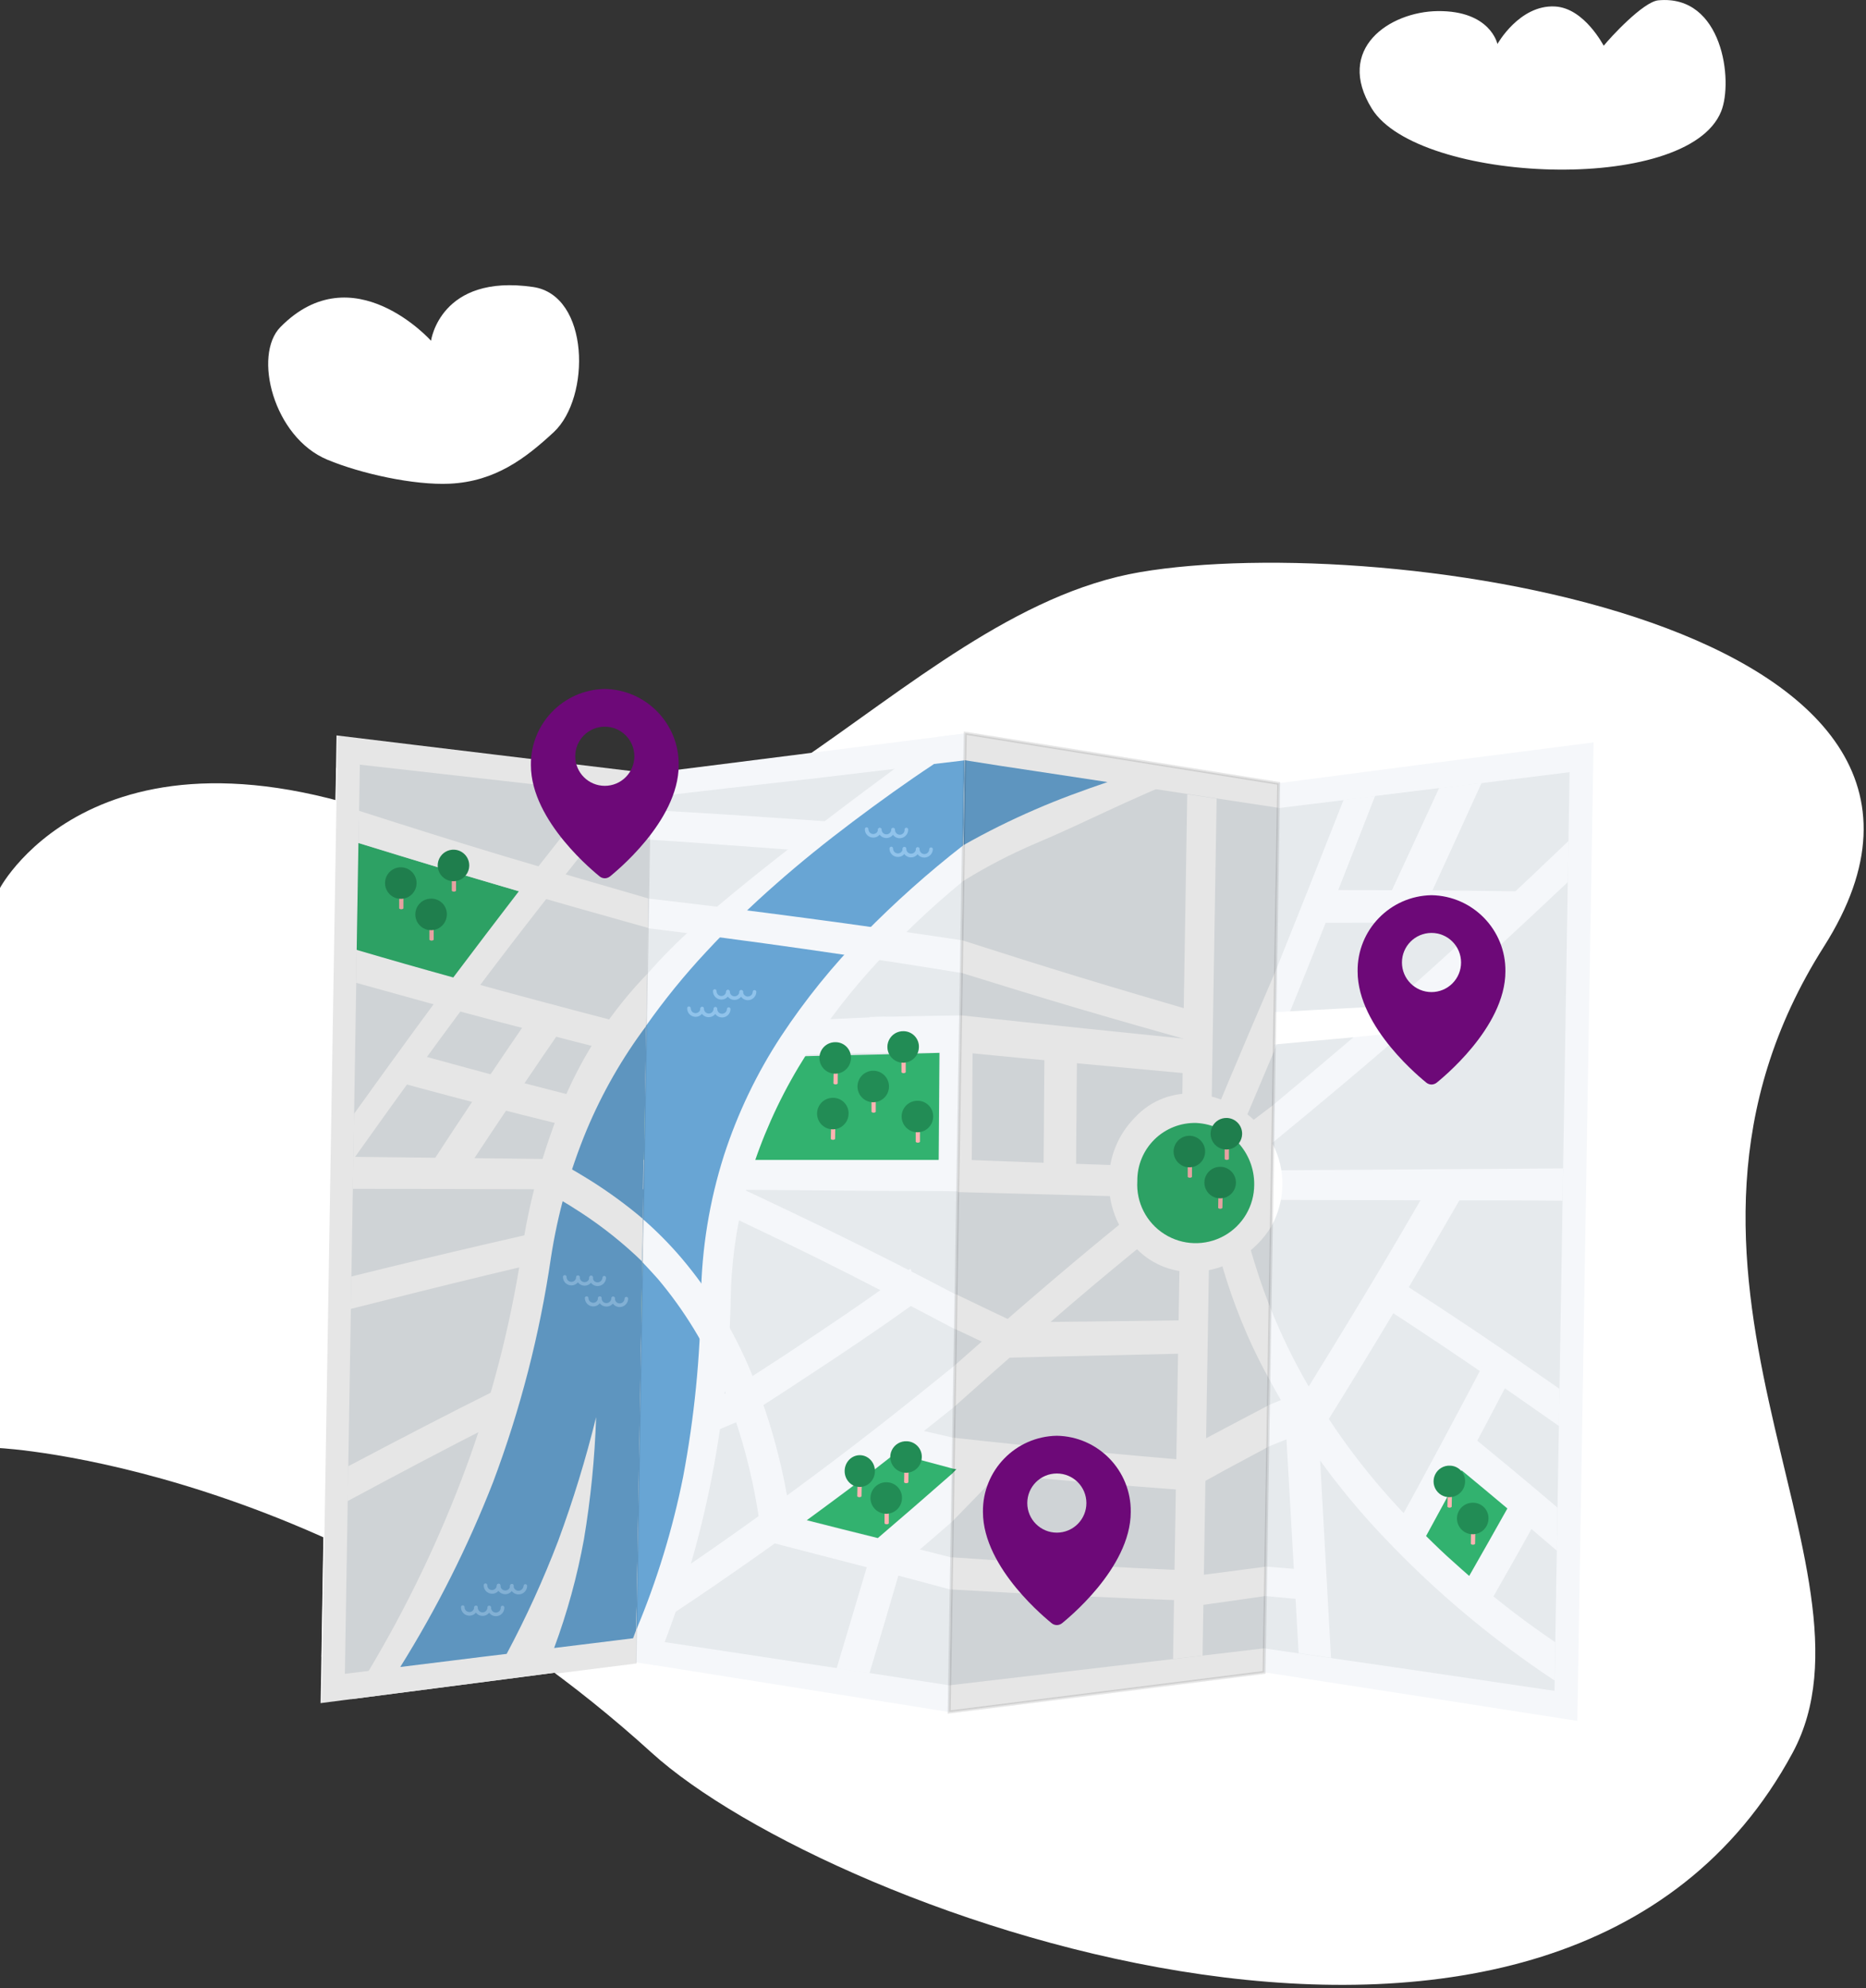 <?xml version="1.0" encoding="UTF-8"?>
<svg width="355px" height="378px" viewBox="0 0 355 378" version="1.1" xmlns="http://www.w3.org/2000/svg" xmlns:xlink="http://www.w3.org/1999/xlink">
    <rect x="0" y="0" width="355" height="378" fill="#333333" stroke="none"/>
    <!-- Generator: sketchtool 55.2 (78181) - https://sketchapp.com -->
    <title>99AE5B45-F5D5-46AE-8345-66DBAB78630D</title>
    <desc>Created with sketchtool.</desc>
    <g id="des" stroke="none" stroke-width="1" fill="none" fill-rule="evenodd">
        <g id="Intro-3" transform="translate(0, -23)">
            <g id="intro-3" transform="translate(0, 23)">
                <path d="M347,179.973 C385.987,118.577 263.665,100.827 216.895,108.787 C170.125,116.746 133.33,180.845 84.67,159.515 C19.93,131.135 5.68434189e-14,168.845 5.68434189e-14,168.845 L5.68434189e-14,275.347 C5.68434189e-14,275.347 63.667,278.5 123.97,333.267 C157.925,364.105 297.034,414.887 341.047,333.267 C360,298.12 308.013,241.369 347,179.973 Z" id="Path" fill="#FFFFFF" fill-rule="nonzero"></path>
                <path d="M82,64.79 C82,64.79 83.75,52 101.42,54.57 C112.19,56.15 112.42,75.57 105.36,82.16 C99.97,87.16 94.21,91.55 85.59,91.97 C78.72,92.3 68.59,90.04 62.28,87.41 C52,83.14 48.1,67.52 53.35,62.19 C67.14,48.19 82,64.79 82,64.79 Z" id="Path" fill="#FFFFFF" fill-rule="nonzero"></path>
                <g id="Group" transform="translate(61, 131)">
                    <rect id="Rectangle" fill="#FFFFFF" fill-rule="nonzero" transform="translate(121.097, 101.481) rotate(-89.06) translate(-121.097, -101.481) " x="36.567" y="-18.064" width="169.06" height="239.09"></rect>
                    <rect id="Rectangle" fill="#E6EAED" fill-rule="nonzero" transform="translate(121.097, 101.481) rotate(-89.06) translate(-121.097, -101.481) " x="41.207" y="-13.604" width="159.78" height="230.17"></rect>
                    <polygon id="Path" fill="#FFFFFF" points="194.57 22.795 163.65 96.605 168.78 98.865 200.61 22.895"></polygon>
                    <path d="M173.95,93.165 C176.104,106.99 180.876,120.278 188.01,132.315 C196.78,146.805 211.12,162.315 235.01,174.815 L234.9,181.495 C208.28,168.165 192.47,151.245 182.9,135.425 C175.358,122.746 170.313,108.741 168.04,94.165 L173.95,93.165 Z" id="Path" fill="#FFFFFF"></path>
                    <polygon id="Path" fill="#FFFFFF" points="237.29 35.475 51.04 180.245 59.98 180.385 237.17 42.665"></polygon>
                    <rect id="Rectangle" fill="#FFFFFF" fill-rule="nonzero" transform="translate(166.314, 102.229) rotate(-89.06) translate(-166.314, -102.229) " x="86.424" y="99.429" width="159.78" height="5.6"></rect>
                    <rect id="Rectangle" fill="#FFFFFF" fill-rule="nonzero" transform="translate(121.938, 94.108) rotate(-88.854) translate(-121.938, -94.108) " x="119.137" y="-21" width="5.601" height="230.216"></rect>
                    <path d="M166.73,77.575 C173.407,77.685 179.361,81.807 181.814,88.018 C184.267,94.229 182.736,101.307 177.936,105.949 C173.136,110.592 166.011,111.886 159.885,109.228 C153.759,106.569 149.838,100.482 149.95,93.805 C150.103,84.69 157.615,77.424 166.73,77.575 L166.73,77.575 Z" id="Path" fill="#FFFFFF"></path>
                    <path d="M166.61,82.955 C171.112,83.028 175.126,85.806 176.78,89.994 C178.434,94.181 177.403,98.953 174.167,102.083 C170.93,105.213 166.127,106.085 161.997,104.293 C157.867,102.5 155.224,98.396 155.3,93.895 C155.404,87.751 160.467,82.854 166.61,82.955 Z" id="Path" fill="#32B26F"></path>
                    <polygon id="Path" fill="#FFFFFF" points="131.52 124.785 134.74 120.205 70.55 90.665 67.33 95.255"></polygon>
                    <polygon id="Path" fill="#FFFFFF" points="5.22 149.125 74.4 120.475 72.37 115.245 5.32 143.025"></polygon>
                    <polygon id="Path" fill="#FFFFFF" points="46.05 147.595 48.07 152.815 81.17 137.235 79.14 132.005"></polygon>
                    <polygon id="Path" fill="#FFFFFF" points="5.78 115.355 57.94 105.175 57.45 99.595 5.87 109.655"></polygon>
                    <polygon id="Path" fill="#FFFFFF" points="45.73 88.675 47.76 93.905 88.36 50.265 86.33 45.035"></polygon>
                    <polygon id="Path" fill="#FFFFFF" points="66.91 71.555 70.99 66.655 6.82 52.275 6.72 58.065"></polygon>
                    <polygon id="Path" fill="#FFFFFF" points="6.21 89.085 58.65 20.565 52.7 20.465 6.34 81.045"></polygon>
                    <polygon id="Path" fill="#FFFFFF" points="53.88 84.785 57.97 79.895 17.8 70.265 13.72 75.155"></polygon>
                    <polygon id="Path" fill="#FFFFFF" points="103.34 51.205 107.97 53.915 137.79 21.865 130.75 21.745"></polygon>
                    <polygon id="Path" fill="#FFFFFF" points="107.89 71.315 107.52 65.065 67.85 64.415 61.82 70.555"></polygon>
                    <polygon id="Path" fill="#FFFFFF" points="167.97 73.985 168.77 67.655 104.41 64.925 103.61 71.255"></polygon>
                    <polygon id="Path" fill="#FFFFFF" points="117.66 94.425 123.84 93.415 124.01 69.955 117.81 71.635"></polygon>
                    <polygon id="Path" fill="#FFFFFF" points="137.52 94.115 143.69 93.105 143.87 69.635 137.67 71.325"></polygon>
                    <polygon id="Path" fill="#FFFFFF" points="119.31 39.115 123.39 34.225 55.1 21.575 51.02 26.465"></polygon>
                    <polygon id="Path" fill="#FFFFFF" points="166.79 151.375 166.64 145.775 107.57 136.615 107.72 142.215"></polygon>
                    <polygon id="Path" fill="#FFFFFF" points="167.09 171.875 166.95 166.275 85.33 154.045 85.48 159.645"></polygon>
                    <polygon id="Path" fill="#FFFFFF" points="102.41 160.295 109.45 162.495 131.88 142.935 124.84 140.745"></polygon>
                    <polygon id="Path" fill="#FFFFFF" points="80.26 130.865 82.29 136.095 114.2 114.725 112.17 109.495"></polygon>
                    <polygon id="Path" fill="#FFFFFF" points="185.41 136.475 191.15 139.235 217.36 96.535 211.63 93.775"></polygon>
                    <polygon id="Path" fill="#FFFFFF" points="192.25 182.565 189.54 134.975 183.36 135.475 186.08 182.465"></polygon>
                    <polygon id="Path" fill="#FFFFFF" points="189.5 172.245 189.35 166.645 165.45 167.145 165.6 172.745"></polygon>
                    <polygon id="Path" fill="#FFFFFF" points="188.1 140.425 187.99 132.635 164.56 143.445 164.67 151.235"></polygon>
                    <polygon id="Path" fill="#FFFFFF" points="104.52 181.115 110.42 161.975 104.9 159.455 98.25 181.015"></polygon>
                    <polygon id="Path" fill="#FFFFFF" points="166.96 125.735 168.52 119.595 129.06 118.925 128.16 125.105"></polygon>
                    <polygon id="Path" fill="#FFFFFF" points="190.41 39.125 190.63 45.385 226.68 48.745 231.54 43.755"></polygon>
                    <polygon id="Path" fill="#FFFFFF" points="202.96 42.205 210 44.405 220.78 23.225 212.69 23.095"></polygon>
                    <polygon id="Path" fill="#FFFFFF" points="179.8 61.365 180.02 67.625 203.33 66.935 208.19 61.945"></polygon>
                    <polygon id="Path" fill="#32B26F" points="109.42 141.955 121.02 144.075 106.05 157.115 92.53 155.085"></polygon>
                    <polygon id="Path" fill="#32B26F" points="69.37 70.675 51.95 89.395 117.68 90.475 117.81 71.855"></polygon>
                    <polygon id="Path" fill="#8EC63F" points="37.91 109.065 52.59 123.735 68.16 116.995 57.94 105.175"></polygon>
                    <polygon id="Path" fill="#D4CBBA" points="200.61 22.895 193.65 39.495 203.76 40.635 212.69 23.095"></polygon>
                    <polygon id="Path" fill="#FFFFFF" points="235.73 130.745 203.24 111.065 200.45 115.915 235.62 137.235"></polygon>
                    <polygon id="Path" fill="#FFFFFF" points="203.79 158.715 208.42 161.865 226.85 128.325 222.21 125.175"></polygon>
                    <polygon id="Path" fill="#FFFFFF" points="235.39 151.395 218.16 139.175 214.68 144.315 235.26 158.875"></polygon>
                    <polygon id="Path" fill="#FFFFFF" points="216.27 168.795 221.14 171.565 233.1 150.865 228.23 148.095"></polygon>
                    <path d="M217.12,146.035 L210.36,158.335 C210.36,158.335 212.52,160.185 214.36,161.615 C216.2,163.045 218.58,164.755 218.58,164.755 L225.83,152.215 L217.12,146.035 Z" id="Path" fill="#32B26F"></path>
                    <polygon id="Path" fill="#32B26F" points="37.67 40.105 25.21 56.395 6.82 52.275 7.13 33.495"></polygon>
                    <polygon id="Path" fill="#FFFFFF" points="47.51 62.665 41.01 61.205 20.07 91.405 26.96 92.335"></polygon>
                    <path d="M5.99,184.165 C7.04,182.745 8.06,181.305 9.07,179.835 C24.206,157.977 34.17,132.962 38.21,106.685 C42.21,82.195 51.64,61.305 71.41,45.685 C82.29,37.105 99.93,26.195 117.34,16.895 L167.2,17.715 C151.71,25.815 145.92,29.595 136.07,34.505 C104.2,50.395 78.81,77.995 78.07,115.365 C77.485,139.275 72.625,162.887 63.72,185.085 L5.99,184.165 Z" id="Path" fill="#FFFFFF"></path>
                    <path d="M59.44,180.375 C67.77,159.795 71.86,141.095 72.37,115.245 C73.37,63.605 113.37,38.195 149.63,22.055 L116.63,21.515 C82.23,38.345 50.95,63.515 43.84,107.565 C38.65,139.745 29.26,159.695 15.26,179.655 L35.46,179.985 C43.46,166.175 47.87,155.145 52.46,137.775 C51.66,155.575 49.77,166.475 44.46,180.135 L59.44,180.375 Z" id="Path" fill="#68A5D4"></path>
                    <path d="M43.18,88.665 C52.836,93.443 61.488,100.025 68.67,108.055 C78.22,118.905 87.08,134.985 90.03,158.935 L84.03,159.665 C81.26,137.145 73.03,122.115 64.12,112.025 C57.426,104.549 49.365,98.422 40.37,93.975 L43.18,88.665 Z" id="Path" fill="#FFFFFF"></path>
                    <polygon id="Path" fill="#FFFFFF" points="166.86 68.075 167.11 62.475 7.22 27.865 7.13 33.495"></polygon>
                    <path d="M59.95,185.045 L29.95,188.955 L0,192.835 L1.52,100.835 L3.03,8.835 C12.97,10.055 22.92,11.235 32.85,12.445 L62.69,16.045 L61.3,100.595 L59.95,185.045 Z" id="Path" fill="#FFFFFF"></path>
                    <path d="M60.03,180.425 L32.3,183.855 L4.61,187.265 L6.03,100.835 L7.46,14.395 L35.06,17.515 C44.26,18.568 53.467,19.615 62.68,20.655 L61.36,100.555 L60.03,180.425 Z" id="Path" fill="#E6EAED"></path>
                    <path d="M60.15,173.165 L51.02,181.485 L60.02,180.405 C60.02,180.405 60.02,180.405 60.08,180.345 L60.15,173.165 Z" id="Path" fill="#FFFFFF"></path>
                    <path d="M61.52,89.585 L33.86,89.275 L6.21,88.965 L6.11,95.045 C15.33,95.045 24.547,95.065 33.76,95.105 C42.973,95.145 52.197,95.175 61.43,95.195 L61.52,89.585 Z" id="Path" fill="#FFFFFF"></path>
                    <path d="M5.13,154.425 C14.43,149.425 23.71,144.505 33.03,139.775 C42.35,135.045 51.62,130.545 60.92,126.095 L61.02,119.985 C51.73,124.365 42.4,128.815 33.13,133.425 C23.86,138.035 14.54,142.895 5.24,147.805 L5.13,154.425 Z" id="Path" fill="#FFFFFF"></path>
                    <path d="M46.02,148.955 C46.69,150.695 47.37,152.385 48.02,154.105 C52.2,151.705 56.377,149.325 60.55,146.965 L60.65,140.725 C55.783,143.445 50.907,146.188 46.02,148.955 Z" id="Path" fill="#FFFFFF"></path>
                    <path d="M5.73,117.875 C14.43,115.685 23.13,113.495 31.83,111.405 C40.53,109.315 49.24,107.295 57.94,105.315 C57.77,103.455 57.61,101.575 57.44,99.715 C48.84,101.595 40.24,103.531 31.64,105.525 C23.04,107.518 14.44,109.581 5.84,111.715 L5.73,117.875 Z" id="Path" fill="#FFFFFF"></path>
                    <path d="M45.73,88.785 C46.4,90.565 47.08,92.345 47.73,94.105 C52.397,89.005 57.043,83.958 61.67,78.965 L61.79,71.415 C59.11,74.285 56.41,77.125 53.79,80.015 C51.17,82.905 48.41,85.835 45.73,88.785 Z" id="Path" fill="#FFFFFF"></path>
                    <path d="M61.93,64.665 C52.75,62.305 43.567,59.878 34.38,57.385 C25.2,54.895 16.03,52.255 6.86,49.615 L6.75,55.875 C15.93,58.435 25.1,60.985 34.29,63.395 C43.48,65.805 52.61,68.165 61.84,70.445 L61.93,64.665 Z" id="Path" fill="#FFFFFF"></path>
                    <path d="M6.2,89.465 C14.95,77.165 23.61,65.165 32.45,53.515 C41.12,42.075 49.92,31.015 58.66,20.225 C56.66,19.995 54.66,19.755 52.66,19.535 C44.99,29.165 37.21,39.015 29.54,49.165 C21.76,59.435 14.08,70.025 6.35,80.795 L6.2,89.465 Z" id="Path" fill="#FFFFFF"></path>
                    <path d="M53.88,84.815 C55.24,83.165 56.6,81.535 57.96,79.875 C51.293,78.201 44.6,76.491 37.88,74.745 C31.19,72.985 24.5,71.155 17.81,69.315 C16.45,71.035 15.09,72.745 13.72,74.495 C20.41,76.295 27.1,78.095 33.79,79.815 C40.48,81.535 47.18,83.165 53.88,84.815 Z" id="Path" fill="#FFFFFF"></path>
                    <path d="M62.61,22.995 L55.1,20.885 L51.02,25.475 C54.85,26.555 58.68,27.585 62.51,28.625 L62.61,22.995 Z" id="Path" fill="#FFFFFF"></path>
                    <path d="M61.7,78.965 C58.453,82.445 55.203,85.951 51.95,89.485 L61.52,89.585 L61.7,78.965 Z" id="Path" fill="#32B26F"></path>
                    <path d="M37.89,109.925 C42.783,114.785 47.68,119.558 52.58,124.245 L61.02,120.135 L61.2,108.965 C60.11,107.745 59.02,106.535 57.94,105.315 L47.94,107.605 C44.61,108.355 41.23,109.165 37.89,109.925 Z" id="Path" fill="#8EC63F"></path>
                    <path d="M37.69,38.475 C33.543,43.875 29.39,49.335 25.23,54.855 C22.17,54.015 19.1,53.135 16.04,52.275 C12.98,51.415 9.92,50.495 6.86,49.615 L7.19,29.305 C12.27,30.878 17.353,32.428 22.44,33.955 C27.527,35.481 32.61,36.988 37.69,38.475 Z" id="Path" fill="#32B26F"></path>
                    <path d="M47.51,62.215 L41.02,60.495 C37.53,65.585 34.02,70.715 30.54,75.915 C27.06,81.115 23.54,86.475 20.06,91.805 C22.35,92.125 24.65,92.415 26.95,92.715 C30.37,87.525 33.79,82.345 37.23,77.255 C40.67,72.165 44.08,67.165 47.51,62.215 Z" id="Path" fill="#FFFFFF"></path>
                    <path d="M5.86,192.085 C6.86,190.415 7.94,188.715 8.96,187.005 C16.426,174.565 22.713,161.454 27.74,147.845 C32.556,134.751 36.057,121.211 38.19,107.425 C39.638,97.341 42.36,87.483 46.29,78.085 C50.055,69.228 55.414,61.137 62.1,54.215 L61.03,119.635 L59.95,185.045 L32.95,188.575 C23.91,189.755 14.88,190.925 5.86,192.085 Z" id="Path" fill="#FFFFFF"></path>
                    <path d="M59.44,180.505 C59.65,179.975 59.85,179.445 60.05,178.875 L61.05,121.455 L61.99,64.005 C57.393,70.131 53.571,76.801 50.61,83.865 C47.374,91.661 45.091,99.82 43.81,108.165 C41.68,122.734 37.992,137.032 32.81,150.815 C28.025,163.053 22.113,174.82 15.15,185.965 L25.27,184.715 C28.64,184.285 32.01,183.885 35.39,183.475 C39.113,176.508 42.393,169.314 45.21,161.935 C48.048,154.249 50.451,146.41 52.41,138.455 C52.152,146.247 51.377,154.014 50.09,161.705 C48.806,168.74 46.909,175.65 44.42,182.355 L51.93,181.435 L59.44,180.505 Z" id="Path" fill="#68A5D4"></path>
                    <path d="M43.18,88.805 C45.3,89.905 48.05,91.415 51.18,93.365 C54.744,95.594 58.143,98.077 61.35,100.795 L61.21,108.905 C57.646,105.451 53.762,102.344 49.61,99.625 C46.642,97.684 43.579,95.895 40.43,94.265 C41.33,92.435 42.25,90.625 43.18,88.805 Z" id="Path" fill="#FFFFFF"></path>
                    <path d="M62.34,39.835 C53.187,37.208 44.01,34.518 34.81,31.765 C25.61,29.005 16.46,26.105 7.29,23.165 L7.19,29.265 C16.36,32.085 25.53,34.895 34.71,37.575 C43.89,40.255 53.07,42.865 62.25,45.425 L62.34,39.835 Z" id="Path" fill="#FFFFFF"></path>
                    <path d="M119.61,194.545 C114.63,193.731 109.657,192.938 104.69,192.165 L89.78,189.795 L74.88,187.425 L59.98,185.055 L60.68,142.845 L61.37,100.585 L62.07,58.315 L62.76,16.015 L77.76,14.125 L92.76,12.225 L107.76,10.335 L122.76,8.435 L121.99,55.005 L121.23,101.525 L120.46,148.055 L119.61,194.545 Z" id="Path" fill="#F5F7FA"></path>
                    <path d="M119.66,189.465 L104.74,187.165 L89.83,184.915 L74.92,182.655 C69.96,181.908 64.997,181.165 60.03,180.425 L60.68,140.485 L61.34,100.545 L62,60.605 L62.65,20.605 C67.65,19.995 72.65,19.425 77.65,18.845 L92.61,17.165 L107.61,15.385 L122.61,13.605 L121.89,57.605 L121.17,101.605 L120.44,145.605 L119.66,189.465 Z" id="Path" fill="#E6EAED"></path>
                    <path d="M120.66,128.605 C115.61,132.695 110.57,136.755 105.5,140.705 C100.43,144.655 95.43,148.425 90.37,152.145 C85.31,155.865 80.31,159.475 75.25,163.005 C70.19,166.535 65.17,169.895 60.15,173.245 L60.03,180.425 C65.03,177.135 70.1,173.815 75.13,170.355 C80.16,166.895 85.22,163.355 90.25,159.685 C95.28,156.015 100.35,152.275 105.38,148.425 C110.41,144.575 115.48,140.545 120.53,136.515 L120.66,128.605 Z" id="Path" fill="#F5F7FA"></path>
                    <path d="M121.31,89.455 L106.31,89.455 L91.31,89.505 C86.31,89.505 81.31,89.505 76.36,89.505 L61.43,89.505 L61.34,95.125 C66.34,95.125 71.34,95.195 76.27,95.215 L91.21,95.315 L106.16,95.435 C111.16,95.435 116.16,95.435 121.16,95.525 L121.31,89.455 Z" id="Path" fill="#F5F7FA"></path>
                    <path d="M120.88,115.165 C116.69,112.975 112.49,110.795 108.29,108.665 C104.09,106.535 99.92,104.475 95.71,102.425 C91.5,100.375 87.33,98.425 83.13,96.425 C78.93,94.425 74.74,92.545 70.54,90.635 C69.47,92.235 68.39,93.755 67.32,95.325 C71.77,97.375 76.24,99.435 80.68,101.555 C85.12,103.675 89.6,105.815 94.05,108.015 C98.5,110.215 102.96,112.485 107.4,114.785 C111.84,117.085 116.32,119.455 120.77,121.785 L120.88,115.165 Z" id="Path" fill="#F5F7FA"></path>
                    <path d="M60.92,126.165 C65.4,124.495 69.92,122.755 74.38,121.005 C73.71,119.215 73.03,117.415 72.38,115.615 C68.587,117.135 64.807,118.618 61.04,120.065 L60.92,126.165 Z" id="Path" fill="#FFFFFF"></path>
                    <path d="M60.61,146.995 C64.03,145.625 67.46,144.255 70.88,142.845 C74.3,141.435 77.74,140.005 81.17,138.535 C80.49,136.715 79.82,134.865 79.17,133.005 C76.09,134.355 73.01,135.705 69.94,137.005 C66.87,138.305 63.79,139.555 60.73,140.805 L60.61,146.995 Z" id="Path" fill="#F5F7FA"></path>
                    <path d="M61.7,78.995 C66.14,73.995 70.61,68.995 75.03,63.835 C79.45,58.675 83.93,53.395 88.39,48.045 C87.71,46.305 87.04,44.565 86.39,42.805 C82.303,47.745 78.21,52.608 74.11,57.395 C70.01,62.181 65.923,66.868 61.85,71.455 L61.7,78.995 Z" id="Path" fill="#FFFFFF"></path>
                    <path d="M66.9,71.335 C68.26,69.645 69.63,67.915 70.99,66.195 C67.99,65.675 64.99,65.195 61.93,64.685 L61.84,70.475 L66.9,71.335 Z" id="Path" fill="#FFFFFF"></path>
                    <path d="M103.39,47.775 C104.93,48.615 106.473,49.445 108.02,50.265 C112.76,44.385 117.5,38.421 122.24,32.375 L122.39,23.755 C119.21,27.855 116.04,31.955 112.88,35.945 C109.72,39.935 106.55,43.875 103.39,47.775 Z" id="Path" fill="#FFFFFF"></path>
                    <path d="M107.93,69.015 C107.8,66.755 107.68,64.545 107.55,62.305 L97.62,62.755 L87.69,63.185 L77.77,63.645 C74.46,63.785 71.15,63.955 67.84,64.105 L61.84,70.605 L61.84,70.605 C65.68,70.455 69.52,70.325 73.36,70.195 C77.2,70.065 81.04,69.945 84.88,69.805 L96.4,69.415 C100.24,69.295 104.08,69.165 107.93,69.015 Z" id="Path" fill="#F5F7FA"></path>
                    <path d="M121.76,62.075 C118.86,62.135 115.97,62.145 113.09,62.215 C110.21,62.285 107.33,62.325 104.44,62.365 C104.17,64.635 103.9,66.895 103.64,69.165 C106.64,69.165 109.64,69.165 112.64,69.165 C115.64,69.165 118.64,69.165 121.64,69.095 L121.76,62.075 Z" id="Path" fill="#F5F7FA"></path>
                    <path d="M117.66,93.785 C118.85,93.585 120.05,93.335 121.25,93.095 L121.67,67.505 L117.85,68.865 C117.783,77.185 117.72,85.491 117.66,93.785 Z" id="Path" fill="#F5F7FA"></path>
                    <path d="M119.4,33.165 L122.3,29.055 L122.3,27.235 C117.3,26.815 112.3,26.405 107.36,26.025 C102.42,25.645 97.41,25.245 92.43,24.905 C87.45,24.565 82.48,24.225 77.51,23.905 C72.54,23.585 67.51,23.285 62.59,23.025 L62.49,28.645 C67.23,28.945 71.97,29.278 76.71,29.645 C81.44,29.985 86.19,30.315 90.93,30.695 C95.67,31.075 100.4,31.485 105.14,31.895 C109.88,32.305 114.66,32.715 119.4,33.165 Z" id="Path" fill="#F5F7FA"></path>
                    <path d="M120.43,142.395 C116.117,141.415 111.813,140.415 107.52,139.395 C107.52,141.395 107.6,143.455 107.66,145.465 C111.88,146.485 116.103,147.485 120.33,148.465 L120.43,142.395 Z" id="Path" fill="#F5F7FA"></path>
                    <path d="M120.06,165.165 L111.36,162.935 C108.45,162.175 105.56,161.415 102.67,160.705 C99.78,159.995 96.87,159.245 93.97,158.515 C91.07,157.785 88.18,157.075 85.29,156.365 C85.29,158.315 85.38,160.275 85.43,162.215 C88.3,162.945 91.18,163.725 94.05,164.455 C96.92,165.185 99.81,165.935 102.69,166.685 C105.57,167.435 108.44,168.215 111.32,168.965 C114.2,169.715 117.08,170.515 119.96,171.285 L120.06,165.165 Z" id="Path" fill="#F5F7FA"></path>
                    <path d="M102.33,164.535 L109.33,167.605 C112.937,164.558 116.543,161.461 120.15,158.315 L120.31,149.005 C117.31,151.675 114.31,154.315 111.31,156.895 C108.31,159.475 105.32,162.015 102.33,164.535 Z" id="Path" fill="#F5F7FA"></path>
                    <path d="M80.23,131.905 C80.91,133.765 81.58,135.595 82.23,137.435 C84.897,135.748 87.563,134.028 90.23,132.275 C92.88,130.535 95.55,128.765 98.23,126.995 C100.91,125.225 103.56,123.405 106.23,121.575 C108.9,119.745 111.56,117.825 114.23,115.955 C113.55,114.045 112.88,112.155 112.23,110.225 C109.57,112.135 106.92,114.035 104.23,115.905 C101.54,117.775 98.91,119.595 96.23,121.375 C93.55,123.155 90.91,124.955 88.23,126.715 C85.55,128.475 82.89,130.165 80.23,131.905 Z" id="Path" fill="#F5F7FA"></path>
                    <path d="M104.41,187.165 C106.41,180.538 108.383,173.871 110.33,167.165 C108.49,166.065 106.65,164.995 104.82,163.905 C102.6,171.385 100.38,178.855 98.16,186.245 C100.24,186.555 102.32,186.855 104.41,187.165 Z" id="Path" fill="#F5F7FA"></path>
                    <path d="M109.36,145.325 C113.013,146.291 116.68,147.275 120.36,148.275 L120.36,149.005 C115.56,153.225 110.777,157.371 106.01,161.445 C101.5,160.345 97.01,159.195 92.5,158.055 C95.31,155.985 98.15,153.915 100.94,151.815 C103.73,149.715 106.54,147.535 109.36,145.325 Z" id="Path" fill="#32B26F"></path>
                    <path d="M69.36,70.355 C66.807,73.255 64.253,76.135 61.7,78.995 L61.52,89.605 L75.52,89.555 L89.52,89.555 C94.2,89.555 98.88,89.555 103.52,89.555 C108.16,89.555 112.89,89.555 117.57,89.555 L117.72,69.195 L105.6,69.515 C101.6,69.615 97.52,69.685 93.48,69.795 L81.36,70.135 C77.44,70.165 73.4,70.235 69.36,70.355 Z" id="Path" fill="#32B26F"></path>
                    <polygon id="Path" fill="#8EC63F" points="61.02 120.165 68.15 117.245 61.2 108.995"></polygon>
                    <path d="M62.1,54.245 C65.003,50.928 68.116,47.801 71.42,44.885 C74.14,42.435 77.3,39.795 80.75,36.995 C84.2,34.195 88,31.205 91.97,28.155 C95.94,25.105 100.15,21.885 104.43,18.715 C108.71,15.545 113.09,12.265 117.43,9.115 L122.61,8.475 L122.14,36.615 C115.926,41.7 110.112,47.257 104.75,53.235 C99.542,58.998 94.907,65.254 90.91,71.915 C87.005,78.449 83.899,85.429 81.66,92.705 C79.389,100.207 78.164,107.987 78.02,115.825 C77.788,128.037 76.428,140.202 73.96,152.165 C71.579,163.612 68.148,174.816 63.71,185.635 L59.95,185.045 L60.49,152.365 L61.03,119.645 L61.56,86.945 L62.1,54.245 Z" id="Path" fill="#F5F7FA"></path>
                    <path d="M60.05,178.915 C63.985,169.519 66.973,159.754 68.97,149.765 C71.098,138.486 72.232,127.042 72.36,115.565 C72.491,106.431 73.967,97.367 76.74,88.665 C79.336,80.663 82.992,73.046 87.61,66.015 C92.212,59.047 97.481,52.543 103.34,46.595 C109.265,40.557 115.586,34.922 122.26,29.725 L122.52,13.575 L116.7,14.265 C111.44,17.745 106.26,21.465 101.21,25.265 C96.16,29.065 91.3,32.965 86.62,37.095 C81.985,41.154 77.562,45.449 73.37,49.965 C69.232,54.393 65.403,59.101 61.91,64.055 L61.44,92.785 L60.97,121.505 L60.49,150.235 L60.05,178.915 Z" id="Path" fill="#68A5D4"></path>
                    <path d="M61.34,100.825 C63.938,103.091 66.368,105.545 68.61,108.165 C74.058,114.592 78.489,121.816 81.75,129.585 C86.022,139.882 88.777,150.745 89.93,161.835 C87.93,161.915 85.93,161.975 83.93,162.035 C82.838,151.719 80.265,141.615 76.29,132.035 C73.273,124.835 69.179,118.135 64.15,112.165 C63.15,111.035 62.15,109.975 61.2,108.965 L61.34,100.825 Z" id="Path" fill="#F5F7FA"></path>
                    <path d="M121.99,47.785 C116.99,47.045 112.04,46.295 107.07,45.595 C102.1,44.895 97.13,44.195 92.16,43.545 C87.19,42.895 82.22,42.225 77.25,41.625 C72.28,41.025 67.3,40.425 62.34,39.855 L62.25,45.495 C67.25,46.095 72.18,46.745 77.15,47.395 C82.12,48.045 87.09,48.745 92.06,49.445 C97.03,50.145 102,50.905 106.97,51.645 C111.94,52.385 116.92,53.205 121.89,53.995 L121.99,47.785 Z" id="Path" fill="#F5F7FA"></path>
                    <path d="M179.48,187.025 C169.48,188.291 159.48,189.548 149.48,190.795 L119.61,194.545 L121.14,101.545 L122.61,8.435 C132.543,10.035 142.477,11.625 152.41,13.205 C162.343,14.785 172.283,16.378 182.23,17.985 L180.84,102.535 L179.48,187.025 Z" id="Path" fill="#FFFFFF"></path>
                    <path d="M179.61,182.405 L149.61,185.935 C139.61,187.115 129.63,188.285 119.67,189.445 L121.12,101.515 L122.56,13.515 L152.37,18.065 L182.19,22.595 L180.88,102.495 L179.61,182.405 Z" id="Path" fill="#E6EAED"></path>
                    <path d="M181.68,53.625 C178.673,60.598 175.673,67.641 172.68,74.755 C169.687,81.868 166.687,89.108 163.68,96.475 C165.38,97.265 167.09,98.075 168.8,98.855 C173.02,88.665 177.24,78.645 181.46,68.715 L181.68,53.625 Z" id="Path" fill="#FFFFFF"></path>
                    <path d="M173.95,93.095 C175.286,101.45 177.519,109.637 180.61,117.515 L180.39,131.115 C172.1,116.115 169.39,102.115 168.03,94.055 L173.95,93.095 Z" id="Path" fill="#FFFFFF"></path>
                    <path d="M181.26,79.085 C171.17,86.675 161,94.475 150.97,102.655 C140.94,110.835 130.77,119.655 120.66,128.585 L120.53,136.495 C130.64,127.495 140.68,118.615 150.85,110.195 C160.85,101.895 171.05,93.995 181.14,86.265 L181.26,79.085 Z" id="Path" fill="#FFFFFF"></path>
                    <path d="M167.78,183.795 L169.12,102.335 L170.46,20.855 L164.87,20.025 L163.52,102.245 L162.17,184.445 C164.04,184.235 165.91,184.025 167.78,183.795 Z" id="Path" fill="#FFFFFF"></path>
                    <path d="M181.05,91.555 C171.09,91.215 161.13,90.881 151.17,90.555 C141.21,90.228 131.257,89.871 121.31,89.485 L121.2,95.665 L151.08,96.455 C161.03,96.705 171,96.985 180.96,97.225 L181.05,91.555 Z" id="Path" fill="#FFFFFF"></path>
                    <path d="M166.73,76.995 C172.809,77.631 178.189,81.207 181.13,86.565 L180.88,102.165 C177.751,107.345 172.228,110.607 166.18,110.845 C161.75,111.006 157.489,109.135 154.61,105.765 C151.523,102.408 149.859,97.984 149.97,93.425 C149.993,88.922 151.789,84.611 154.97,81.425 C157.98,78.187 162.333,76.548 166.73,76.995 L166.73,76.995 Z" id="Path" fill="#FFFFFF"></path>
                    <path d="M166.61,82.525 C172.829,82.861 177.678,88.037 177.61,94.265 C177.605,98.319 175.396,102.05 171.844,104.004 C168.291,105.957 163.957,105.825 160.531,103.658 C157.104,101.491 155.127,97.632 155.37,93.585 C155.333,90.609 156.512,87.747 158.633,85.659 C160.754,83.572 163.635,82.44 166.61,82.525 L166.61,82.525 Z" id="Path" fill="#32B26F"></path>
                    <path d="M131.48,126.735 L134.71,121.675 C130.1,119.515 125.49,117.335 120.88,115.095 L120.77,121.725 C124.34,123.435 127.91,125.095 131.48,126.735 Z" id="Path" fill="#FFFFFF"></path>
                    <path d="M122.24,32.355 C124.853,29.561 127.46,26.791 130.06,24.045 C132.66,21.315 135.28,18.605 137.88,15.915 L130.88,14.845 C128.047,17.791 125.223,20.755 122.41,23.735 L122.24,32.355 Z" id="Path" fill="#FFFFFF"></path>
                    <path d="M167.98,73.405 C168.25,71.235 168.51,69.095 168.78,66.965 C160.94,66.165 153.1,65.358 145.26,64.545 C137.42,63.731 129.587,62.901 121.76,62.055 L121.64,69.055 C129.36,69.815 137.083,70.548 144.81,71.255 C152.537,71.961 160.26,72.678 167.98,73.405 Z" id="Path" fill="#FFFFFF"></path>
                    <path d="M121.25,93.075 C122.11,92.965 122.98,92.815 123.85,92.655 C123.92,84.095 123.99,75.495 124.05,66.915 C123.26,67.125 122.46,67.315 121.67,67.485 L121.25,93.075 Z" id="Path" fill="#FFFFFF"></path>
                    <path d="M137.52,93.585 L143.7,92.585 C143.767,84.285 143.833,75.971 143.9,67.645 C141.83,68.125 139.76,68.645 137.7,69.125 C137.64,77.291 137.58,85.445 137.52,93.585 Z" id="Path" fill="#FFFFFF"></path>
                    <polygon id="Path" fill="#FFFFFF" points="122.3 29.025 123.5 27.605 122.33 27.195"></polygon>
                    <path d="M166.76,152.525 C166.71,150.625 166.67,148.725 166.62,146.805 C158.92,146.138 151.22,145.448 143.52,144.735 C135.82,144.021 128.123,143.235 120.43,142.375 L120.33,148.505 C128.07,149.265 135.8,150.005 143.54,150.675 C151.28,151.345 159.02,151.935 166.76,152.525 Z" id="Path" fill="#FFFFFF"></path>
                    <path d="M167.07,173.395 C167.01,171.515 166.96,169.615 166.92,167.715 C159.1,167.361 151.287,166.975 143.48,166.555 C135.673,166.135 127.867,165.651 120.06,165.105 L119.96,171.225 C127.81,171.675 135.66,172.105 143.51,172.455 C151.36,172.805 159.21,173.165 167.07,173.395 Z" id="Path" fill="#FFFFFF"></path>
                    <path d="M120.17,158.295 C124.05,154.295 127.933,150.311 131.82,146.345 C129.47,145.735 127.12,145.095 124.82,144.445 L120.37,148.985 L120.17,158.295 Z" id="Path" fill="#FFFFFF"></path>
                    <path d="M179.81,166.885 C175.01,167.515 170.21,168.165 165.42,168.755 C165.47,170.695 165.51,172.575 165.57,174.475 C170.28,173.805 175,173.175 179.72,172.475 L179.81,166.885 Z" id="Path" fill="#FFFFFF"></path>
                    <path d="M180.32,136.215 L172.43,140.365 C169.803,141.751 167.173,143.161 164.54,144.595 C164.54,147.255 164.61,149.905 164.65,152.595 C167.243,151.168 169.83,149.745 172.41,148.325 L180.19,144.155 L180.32,136.215 Z" id="Path" fill="#FFFFFF"></path>
                    <path d="M166.95,126.315 C167.46,124.225 167.95,122.105 168.51,119.995 L148.77,120.245 C142.19,120.331 135.613,120.405 129.04,120.465 C128.73,122.725 128.43,124.975 128.12,127.225 C134.59,127.045 141.06,126.905 147.53,126.765 L166.95,126.315 Z" id="Path" fill="#FFFFFF"></path>
                    <path d="M179.79,61.295 C179.86,63.405 179.94,65.505 180.01,67.575 C180.49,67.575 181.01,67.625 181.44,67.575 L181.55,61.415 L179.79,61.295 Z" id="Path" fill="#FFFFFF"></path>
                    <polygon id="Path" fill="#32B26F" points="120.34 148.265 120.95 148.365 120.33 148.985"></polygon>
                    <path d="M122.61,8.455 C130.043,9.655 137.473,10.845 144.9,12.025 L167.2,15.615 C159.47,18.705 154.14,21.125 149.55,23.255 C144.96,25.385 141.04,27.255 136.13,29.325 C131.284,31.385 126.603,33.815 122.13,36.595 L122.61,8.455 Z" id="Path" fill="#FFFFFF"></path>
                    <path d="M122.29,29.705 C126.705,27.205 131.252,24.945 135.91,22.935 C140.49,20.935 145.13,19.265 149.7,17.705 L136.12,15.645 C131.6,14.978 127.077,14.281 122.55,13.555 L122.29,29.705 Z" id="Path" fill="#68A5D4"></path>
                    <path d="M166.87,67.265 C166.95,65.365 167.04,63.475 167.13,61.555 C159.6,59.345 152.06,57.145 144.55,54.855 C137.04,52.565 129.55,50.195 121.99,47.765 L121.89,53.975 C129.38,56.295 136.89,58.625 144.37,60.825 C151.85,63.025 159.37,65.165 166.87,67.265 Z" id="Path" fill="#FFFFFF"></path>
                    <path d="M242.17,10.165 L240.61,103.215 L239.08,196.215 C229.14,194.655 219.2,193.108 209.26,191.575 C199.32,190.041 189.383,188.505 179.45,186.965 L180.84,102.475 L182.23,17.925 L212.23,14.005 C222.197,12.725 232.177,11.445 242.17,10.165 Z" id="Path" fill="#F5F7FA"></path>
                    <polygon id="Path" fill="#E6EAED" points="237.61 15.825 236.18 103.165 234.74 190.505 207.15 186.435 179.56 182.435 180.87 102.555 182.19 22.655 209.9 19.265"></polygon>
                    <path d="M194.61,21.095 C190.297,32.075 185.99,42.911 181.69,53.605 L181.44,68.695 C184.63,60.855 187.85,52.915 191.03,44.895 C194.21,36.875 197.45,28.625 200.66,20.355 L194.61,21.095 Z" id="Path" fill="#F5F7FA"></path>
                    <path d="M180.61,117.495 C182.687,122.725 185.154,127.793 187.99,132.655 C192.99,141.242 198.963,149.225 205.79,156.445 C214.532,165.772 224.29,174.094 234.88,181.255 L234.76,188.545 C222.993,180.783 212.153,171.7 202.45,161.475 C194.937,153.628 188.369,144.929 182.88,135.555 C181.99,134.045 181.17,132.555 180.39,131.105 L180.61,117.495 Z" id="Path" fill="#F5F7FA"></path>
                    <path d="M237.4,28.905 C228.03,37.855 218.72,46.625 209.31,55.025 C199.9,63.425 190.6,71.285 181.31,79.025 L181.19,86.205 C190.53,78.545 199.94,70.695 209.19,62.505 C218.44,54.315 227.91,45.555 237.28,36.715 L237.4,28.905 Z" id="Path" fill="#F5F7FA"></path>
                    <path d="M236.37,91.165 L208.71,91.345 L181.05,91.525 L180.96,97.145 L208.61,97.225 C217.83,97.225 227.05,97.225 236.27,97.305 L236.37,91.165 Z" id="Path" fill="#F5F7FA"></path>
                    <path d="M181.13,86.545 C182.383,88.947 183.015,91.625 182.97,94.335 C182.92,97.076 182.203,99.763 180.88,102.165 L181.13,86.545 Z" id="Path" fill="#FFFFFF"></path>
                    <path d="M185.41,136.765 C187.31,137.765 189.22,138.855 191.14,139.875 C195.5,132.875 199.9,125.685 204.24,118.425 C208.58,111.165 212.99,103.565 217.37,95.985 L211.61,93.165 C207.23,100.705 202.88,108.165 198.49,115.435 C194.1,122.705 189.77,129.765 185.41,136.765 Z" id="Path" fill="#F5F7FA"></path>
                    <path d="M192.22,184.235 C191.773,176.075 191.323,167.928 190.87,159.795 C190.417,151.661 189.97,143.555 189.53,135.475 L183.35,135.655 C183.797,143.575 184.247,151.505 184.7,159.445 C185.15,167.385 185.61,175.385 186.06,183.335 C188.12,183.635 190.17,183.925 192.22,184.235 Z" id="Path" fill="#F5F7FA"></path>
                    <path d="M189.48,173.355 C189.43,171.475 189.38,169.575 189.33,167.645 L179.81,166.875 L179.72,172.475 C182.97,172.785 186.23,173.085 189.48,173.355 Z" id="Path" fill="#F5F7FA"></path>
                    <path d="M188.09,140.905 C188.09,138.285 188.01,135.655 187.98,132.995 C185.42,134.085 182.87,135.145 180.32,136.195 L180.19,144.105 C182.82,143.075 185.45,141.985 188.09,140.905 Z" id="Path" fill="#F5F7FA"></path>
                    <path d="M190.42,38.165 C190.49,40.255 190.56,42.375 190.64,44.465 C196.64,44.465 202.64,44.465 208.64,44.405 C214.64,44.345 220.64,44.405 226.7,44.405 C228.32,42.405 229.95,40.495 231.57,38.525 C224.7,38.455 217.83,38.335 210.97,38.295 C204.11,38.255 197.28,38.225 190.42,38.165 Z" id="Path" fill="#F5F7FA"></path>
                    <path d="M203,39.995 L210.05,41.505 C213.65,33.705 217.253,25.828 220.86,17.875 C218.16,18.185 215.46,18.525 212.76,18.875 C209.5,25.981 206.247,33.021 203,39.995 Z" id="Path" fill="#F5F7FA"></path>
                    <path d="M181.45,67.605 C185.09,67.265 188.74,66.915 192.39,66.605 C196.04,66.295 199.69,65.905 203.39,65.545 C205.01,63.725 206.63,61.875 208.25,60.015 C203.81,60.265 199.36,60.485 194.92,60.725 C190.48,60.965 186.03,61.195 181.59,61.455 L181.45,67.605 Z" id="Path" fill="#FFFFFF"></path>
                    <path d="M200.61,20.355 C198.277,26.355 195.943,32.305 193.61,38.205 C196.99,38.205 200.36,38.205 203.74,38.255 C206.72,31.861 209.72,25.395 212.74,18.855 C208.72,19.345 204.68,19.865 200.61,20.355 Z" id="Path" fill="#E6EAED"></path>
                    <path d="M235.68,133.075 C230.28,129.315 224.88,125.565 219.46,121.935 C214.04,118.305 208.64,114.795 203.23,111.315 C202.3,112.975 201.37,114.635 200.44,116.315 C206.29,120.135 212.16,123.995 218,127.965 C223.84,131.935 229.71,136.025 235.61,140.165 L235.68,133.075 Z" id="Path" fill="#F5F7FA"></path>
                    <path d="M203.75,160.875 C205.29,162.115 206.83,163.365 208.37,164.585 C211.443,158.991 214.513,153.325 217.58,147.585 C220.66,141.835 223.73,135.985 226.81,130.095 C225.27,128.915 223.73,127.715 222.19,126.555 C219.11,132.421 216.033,138.221 212.96,143.955 C209.887,149.688 206.817,155.328 203.75,160.875 Z" id="Path" fill="#F5F7FA"></path>
                    <path d="M235.31,155.665 C232.45,153.235 229.58,150.805 226.72,148.435 C223.86,146.065 220.98,143.685 218.12,141.345 C216.96,143.115 215.8,144.845 214.65,146.595 C218.07,149.401 221.49,152.238 224.91,155.105 C228.34,157.995 231.75,160.915 235.18,163.855 L235.31,155.665 Z" id="Path" fill="#F5F7FA"></path>
                    <path d="M216.21,172.705 C217.82,173.895 219.44,175.025 221.06,176.185 C225.06,169.191 229.06,162.098 233.06,154.905 L228.2,151.545 C224.193,158.685 220.197,165.738 216.21,172.705 Z" id="Path" fill="#F5F7FA"></path>
                    <path d="M217.08,148.585 C214.82,152.775 212.56,156.965 210.31,161.065 C210.31,161.065 212.46,163.215 214.31,164.905 C216.16,166.595 218.51,168.645 218.51,168.645 C220.93,164.411 223.35,160.138 225.77,155.825 C222.87,153.385 219.973,150.971 217.08,148.585 Z" id="Path" fill="#32B26F"></path>
                    <path d="M48.61,111.855 C48.61,111.667 48.762,111.515 48.95,111.515 C49.138,111.515 49.29,111.667 49.29,111.855 C49.289,112.28 49.112,112.685 48.8,112.975 L48.8,112.975 C48.498,113.26 48.096,113.418 47.68,113.415 C47.254,113.402 46.85,113.227 46.55,112.925 L46.55,112.925 C46.255,112.619 46.093,112.209 46.1,111.785 C46.1,111.693 46.137,111.606 46.204,111.544 C46.27,111.481 46.359,111.449 46.45,111.455 C46.638,111.455 46.79,111.607 46.79,111.795 C46.781,112.039 46.871,112.277 47.04,112.455 L47.04,112.455 C47.211,112.631 47.445,112.732 47.69,112.735 C47.926,112.738 48.154,112.652 48.33,112.495 L48.33,112.495 C48.503,112.326 48.603,112.096 48.61,111.855 Z" id="Path" fill="#90C3EB"></path>
                    <path d="M48.61,111.855 C48.61,111.667 48.762,111.515 48.95,111.515 C49.138,111.515 49.29,111.667 49.29,111.855 C49.296,112.095 49.388,112.326 49.55,112.505 L49.55,112.505 C49.72,112.682 49.954,112.783 50.2,112.785 C50.447,112.796 50.687,112.701 50.86,112.525 L50.86,112.525 C51.034,112.356 51.134,112.126 51.14,111.885 C51.145,111.695 51.301,111.544 51.49,111.545 C51.58,111.547 51.666,111.585 51.728,111.651 C51.789,111.717 51.823,111.804 51.82,111.895 C51.819,112.32 51.642,112.725 51.33,113.015 L51.33,113.015 C51.025,113.31 50.615,113.472 50.19,113.465 C49.764,113.452 49.36,113.277 49.06,112.975 L49.06,112.975 C48.768,112.675 48.606,112.273 48.61,111.855 Z" id="Path" fill="#90C3EB"></path>
                    <path d="M53.61,111.945 C53.615,111.755 53.771,111.604 53.96,111.605 C54.149,111.61 54.3,111.765 54.3,111.955 C54.293,112.381 54.117,112.788 53.81,113.085 L53.81,113.085 C53.504,113.378 53.094,113.54 52.67,113.535 C52.243,113.53 51.836,113.353 51.54,113.045 L51.54,113.045 C51.243,112.741 51.081,112.33 51.09,111.905 C51.095,111.715 51.251,111.564 51.44,111.565 C51.53,111.567 51.616,111.605 51.678,111.671 C51.739,111.737 51.773,111.824 51.77,111.915 C51.776,112.155 51.868,112.386 52.03,112.565 L52.03,112.565 C52.391,112.918 52.969,112.918 53.33,112.565 L53.33,112.565 C53.499,112.401 53.599,112.179 53.61,111.945 L53.61,111.945 Z" id="Path" fill="#90C3EB"></path>
                    <path d="M52.77,115.835 C52.775,115.645 52.931,115.494 53.12,115.495 C53.21,115.497 53.296,115.535 53.358,115.601 C53.419,115.667 53.453,115.754 53.45,115.845 C53.449,116.272 53.271,116.681 52.96,116.975 L52.96,116.975 C52.657,117.258 52.255,117.412 51.84,117.405 C51.412,117.402 51.004,117.225 50.71,116.915 L50.71,116.915 C50.416,116.608 50.255,116.199 50.26,115.775 C50.289,115.606 50.434,115.483 50.605,115.483 C50.776,115.483 50.921,115.606 50.95,115.775 C50.941,116.019 51.031,116.257 51.2,116.435 L51.2,116.435 C51.375,116.604 51.606,116.704 51.85,116.715 C52.088,116.719 52.318,116.629 52.49,116.465 L52.49,116.465 C52.655,116.294 52.754,116.071 52.77,115.835 Z" id="Path" fill="#90C3EB"></path>
                    <path d="M52.77,115.835 C52.775,115.645 52.931,115.494 53.12,115.495 C53.21,115.497 53.296,115.535 53.358,115.601 C53.419,115.667 53.453,115.754 53.45,115.845 C53.453,116.089 53.546,116.324 53.71,116.505 L53.71,116.505 C54.073,116.864 54.657,116.864 55.02,116.505 L55.02,116.505 C55.195,116.333 55.296,116.1 55.3,115.855 C55.3,115.667 55.452,115.515 55.64,115.515 C55.828,115.515 55.98,115.667 55.98,115.855 C55.979,116.282 55.801,116.691 55.49,116.985 L55.49,116.985 C55.187,117.284 54.775,117.446 54.35,117.435 C53.924,117.431 53.518,117.258 53.22,116.955 L53.22,116.955 C52.926,116.657 52.764,116.253 52.77,115.835 L52.77,115.835 Z" id="Path" fill="#90C3EB"></path>
                    <path d="M57.82,115.915 C57.823,115.824 57.861,115.739 57.927,115.677 C57.992,115.615 58.08,115.582 58.17,115.585 C58.359,115.59 58.51,115.745 58.51,115.935 C58.505,116.359 58.328,116.763 58.02,117.055 L58.02,117.055 C57.721,117.359 57.312,117.531 56.885,117.531 C56.458,117.531 56.049,117.359 55.75,117.055 L55.75,117.055 C55.45,116.748 55.288,116.333 55.3,115.905 C55.3,115.717 55.452,115.565 55.64,115.565 C55.828,115.565 55.98,115.717 55.98,115.905 C55.983,116.149 56.076,116.384 56.24,116.565 L56.24,116.565 C56.599,116.923 57.181,116.923 57.54,116.565 L57.54,116.565 C57.716,116.394 57.817,116.16 57.82,115.915 Z" id="Path" fill="#90C3EB"></path>
                    <path d="M33.52,170.475 C33.525,170.285 33.681,170.134 33.87,170.135 C33.961,170.134 34.048,170.172 34.111,170.238 C34.173,170.304 34.206,170.394 34.2,170.485 C34.197,170.91 34.024,171.317 33.72,171.615 L33.72,171.615 C33.417,171.898 33.015,172.052 32.6,172.045 C32.174,172.032 31.77,171.857 31.47,171.555 L31.47,171.555 C31.175,171.245 31.013,170.832 31.02,170.405 C31.023,170.314 31.061,170.229 31.127,170.167 C31.192,170.105 31.28,170.072 31.37,170.075 C31.559,170.08 31.71,170.235 31.71,170.425 C31.703,170.666 31.793,170.9 31.96,171.075 L31.96,171.075 C32.317,171.42 32.883,171.42 33.24,171.075 L33.24,171.075 C33.405,170.916 33.504,170.702 33.52,170.475 Z" id="Path" fill="#90C3EB"></path>
                    <path d="M33.52,170.475 C33.525,170.285 33.681,170.134 33.87,170.135 C33.961,170.134 34.048,170.172 34.111,170.238 C34.173,170.304 34.206,170.394 34.2,170.485 C34.206,170.725 34.298,170.956 34.46,171.135 L34.46,171.135 C34.631,171.311 34.865,171.412 35.11,171.415 C35.355,171.423 35.593,171.333 35.77,171.165 L35.77,171.165 C35.944,170.996 36.044,170.766 36.05,170.525 C36.055,170.335 36.211,170.184 36.4,170.185 C36.491,170.184 36.578,170.222 36.641,170.288 C36.703,170.354 36.736,170.444 36.73,170.535 C36.727,170.962 36.55,171.37 36.24,171.665 L36.24,171.665 C35.612,172.289 34.598,172.289 33.97,171.665 L33.97,171.665 C33.66,171.348 33.497,170.917 33.52,170.475 L33.52,170.475 Z" id="Path" fill="#90C3EB"></path>
                    <path d="M38.61,170.555 C38.61,170.367 38.762,170.215 38.95,170.215 C39.139,170.22 39.29,170.375 39.29,170.565 C39.283,170.991 39.107,171.398 38.8,171.695 L38.8,171.695 C38.487,172.012 38.055,172.183 37.61,172.165 C37.183,172.16 36.776,171.983 36.48,171.675 L36.48,171.675 C36.181,171.372 36.018,170.96 36.03,170.535 C36.035,170.345 36.191,170.194 36.38,170.195 C36.471,170.194 36.558,170.232 36.621,170.298 C36.683,170.364 36.716,170.454 36.71,170.545 C36.709,170.787 36.802,171.02 36.97,171.195 L36.97,171.195 C37.145,171.364 37.376,171.464 37.62,171.475 C37.862,171.476 38.095,171.383 38.27,171.215 L38.27,171.215 C38.464,171.046 38.586,170.81 38.61,170.555 Z" id="Path" fill="#90C3EB"></path>
                    <path d="M29.21,174.645 C29.215,174.455 29.371,174.304 29.56,174.305 C29.65,174.307 29.736,174.345 29.798,174.411 C29.859,174.477 29.893,174.564 29.89,174.655 C29.887,175.082 29.71,175.49 29.4,175.785 L29.4,175.785 C28.758,176.379 27.759,176.353 27.15,175.725 L27.15,175.725 C26.853,175.421 26.691,175.01 26.7,174.585 C26.705,174.395 26.861,174.244 27.05,174.245 C27.141,174.244 27.228,174.282 27.291,174.348 C27.353,174.414 27.386,174.504 27.38,174.595 C27.379,174.837 27.472,175.07 27.64,175.245 L27.64,175.245 C27.817,175.41 28.048,175.506 28.29,175.515 C28.527,175.525 28.758,175.438 28.93,175.275 L28.93,175.275 C29.095,175.104 29.194,174.881 29.21,174.645 L29.21,174.645 Z" id="Path" fill="#90C3EB"></path>
                    <path d="M29.21,174.645 C29.215,174.455 29.371,174.304 29.56,174.305 C29.65,174.307 29.736,174.345 29.798,174.411 C29.859,174.477 29.893,174.564 29.89,174.655 C29.893,174.899 29.986,175.134 30.15,175.315 L30.15,175.315 C30.509,175.673 31.091,175.673 31.45,175.315 L31.45,175.315 C31.619,175.139 31.719,174.908 31.73,174.665 C31.73,174.477 31.882,174.325 32.07,174.325 C32.259,174.33 32.41,174.485 32.41,174.675 C32.403,175.101 32.227,175.508 31.92,175.805 L31.92,175.805 C31.616,176.102 31.205,176.264 30.78,176.255 C30.353,176.247 29.947,176.071 29.65,175.765 L29.65,175.765 C29.359,175.465 29.201,175.062 29.21,174.645 L29.21,174.645 Z" id="Path" fill="#90C3EB"></path>
                    <path d="M34.26,174.725 C34.237,174.587 34.297,174.449 34.413,174.373 C34.53,174.296 34.68,174.296 34.797,174.373 C34.913,174.449 34.973,174.587 34.95,174.725 C34.945,175.152 34.769,175.559 34.46,175.855 L34.46,175.855 C34.156,176.152 33.745,176.314 33.32,176.305 C32.892,176.305 32.482,176.128 32.19,175.815 L32.19,175.815 C31.891,175.512 31.728,175.1 31.74,174.675 C31.74,174.584 31.776,174.498 31.84,174.434 C31.903,174.37 31.99,174.335 32.08,174.335 C32.269,174.34 32.42,174.495 32.42,174.685 C32.423,174.929 32.516,175.164 32.68,175.345 L32.68,175.345 C32.851,175.52 33.085,175.62 33.33,175.625 C33.571,175.619 33.802,175.527 33.98,175.365 L33.98,175.365 C34.157,175.198 34.258,174.967 34.26,174.725 L34.26,174.725 Z" id="Path" fill="#90C3EB"></path>
                    <path d="M77.14,57.505 C77.169,57.336 77.314,57.213 77.485,57.213 C77.656,57.213 77.801,57.336 77.83,57.505 C77.825,57.932 77.649,58.339 77.34,58.635 L77.34,58.635 C77.037,58.918 76.635,59.072 76.22,59.065 C75.792,59.062 75.384,58.885 75.09,58.575 L75.09,58.575 C74.793,58.271 74.631,57.86 74.64,57.435 C74.645,57.245 74.801,57.094 74.99,57.095 C75.08,57.097 75.166,57.135 75.228,57.201 C75.289,57.267 75.323,57.354 75.32,57.445 C75.323,57.689 75.416,57.924 75.58,58.105 L75.58,58.105 C75.751,58.28 75.985,58.38 76.23,58.385 C76.468,58.387 76.697,58.297 76.87,58.135 L76.87,58.135 C77.038,57.967 77.135,57.741 77.14,57.505 L77.14,57.505 Z" id="Path" fill="#90C3EB"></path>
                    <path d="M77.14,57.505 C77.169,57.336 77.314,57.213 77.485,57.213 C77.656,57.213 77.801,57.336 77.83,57.505 C77.833,57.749 77.926,57.984 78.09,58.165 L78.09,58.165 C78.261,58.34 78.495,58.44 78.74,58.445 C78.981,58.439 79.212,58.347 79.39,58.185 L79.39,58.185 C79.569,58.016 79.671,57.781 79.67,57.535 C79.699,57.366 79.844,57.243 80.015,57.243 C80.186,57.243 80.331,57.366 80.36,57.535 C80.353,57.961 80.177,58.368 79.87,58.665 L79.87,58.665 C79.24,59.283 78.23,59.283 77.6,58.665 L77.6,58.665 C77.297,58.355 77.131,57.937 77.14,57.505 Z" id="Path" fill="#90C3EB"></path>
                    <path d="M82.2,57.585 C82.2,57.493 82.237,57.406 82.304,57.344 C82.37,57.281 82.459,57.249 82.55,57.255 C82.738,57.255 82.89,57.407 82.89,57.595 C82.882,58.021 82.706,58.427 82.4,58.725 L82.4,58.725 C82.092,59.023 81.679,59.188 81.25,59.185 C80.827,59.175 80.424,58.999 80.13,58.695 L80.13,58.695 C79.831,58.387 79.666,57.973 79.67,57.545 C79.699,57.376 79.844,57.253 80.015,57.253 C80.186,57.253 80.331,57.376 80.36,57.545 C80.349,57.791 80.444,58.031 80.62,58.205 L80.62,58.205 C80.786,58.382 81.017,58.483 81.26,58.485 C81.504,58.481 81.739,58.389 81.92,58.225 L81.92,58.225 C82.097,58.058 82.198,57.827 82.2,57.585 Z" id="Path" fill="#90C3EB"></path>
                    <path d="M72.24,60.785 C72.24,60.597 72.392,60.445 72.58,60.445 C72.768,60.445 72.92,60.597 72.92,60.785 C72.919,61.21 72.742,61.615 72.43,61.905 L72.43,61.905 C72.128,62.19 71.726,62.348 71.31,62.345 C70.884,62.332 70.48,62.157 70.18,61.855 L70.18,61.855 C69.882,61.547 69.72,61.133 69.73,60.705 C69.73,60.517 69.882,60.365 70.07,60.365 C70.258,60.365 70.41,60.517 70.41,60.705 C70.413,60.949 70.506,61.184 70.67,61.365 L70.67,61.365 C70.841,61.541 71.075,61.642 71.32,61.645 C71.555,61.642 71.781,61.557 71.96,61.405 L71.96,61.405 C72.128,61.241 72.228,61.019 72.24,60.785 L72.24,60.785 Z" id="Path" fill="#90C3EB"></path>
                    <path d="M72.24,60.785 C72.24,60.597 72.392,60.445 72.58,60.445 C72.768,60.445 72.92,60.597 72.92,60.785 C72.926,61.025 73.018,61.256 73.18,61.435 L73.18,61.435 C73.349,61.614 73.584,61.715 73.83,61.715 C74.074,61.725 74.311,61.631 74.48,61.455 L74.48,61.455 C74.647,61.282 74.747,61.055 74.76,60.815 C74.76,60.627 74.912,60.475 75.1,60.475 C75.289,60.48 75.44,60.635 75.44,60.825 C75.435,61.249 75.258,61.653 74.95,61.945 L74.95,61.945 C74.322,62.569 73.308,62.569 72.68,61.945 L72.68,61.945 C72.381,61.634 72.222,61.215 72.24,60.785 Z" id="Path" fill="#90C3EB"></path>
                    <path d="M77.29,60.875 C77.295,60.685 77.451,60.534 77.64,60.535 C77.829,60.54 77.98,60.695 77.98,60.885 C77.973,61.311 77.797,61.718 77.49,62.015 L77.49,62.015 C77.184,62.308 76.774,62.47 76.35,62.465 C75.923,62.461 75.515,62.284 75.22,61.975 L75.22,61.975 C74.923,61.671 74.761,61.26 74.77,60.835 C74.77,60.647 74.922,60.495 75.11,60.495 C75.299,60.5 75.45,60.655 75.45,60.845 C75.456,61.085 75.548,61.316 75.71,61.495 L75.71,61.495 C76.071,61.848 76.649,61.848 77.01,61.495 L77.01,61.495 C77.183,61.334 77.284,61.11 77.29,60.875 L77.29,60.875 Z" id="Path" fill="#90C3EB"></path>
                    <path d="M106.03,26.705 C106.059,26.536 106.204,26.413 106.375,26.413 C106.546,26.413 106.691,26.536 106.72,26.705 C106.716,27.132 106.539,27.54 106.23,27.835 L106.23,27.835 C105.93,28.122 105.526,28.277 105.11,28.265 C104.684,28.262 104.277,28.089 103.98,27.785 L103.98,27.785 C103.681,27.482 103.518,27.07 103.53,26.645 C103.53,26.457 103.682,26.305 103.87,26.305 C104.058,26.305 104.21,26.457 104.21,26.645 C104.213,26.889 104.306,27.124 104.47,27.305 L104.47,27.305 C104.641,27.48 104.875,27.58 105.12,27.585 C105.355,27.582 105.581,27.497 105.76,27.345 L105.76,27.345 C105.933,27.177 106.03,26.946 106.03,26.705 L106.03,26.705 Z" id="Path" fill="#90C3EB"></path>
                    <path d="M106.03,26.705 C106.059,26.536 106.204,26.413 106.375,26.413 C106.546,26.413 106.691,26.536 106.72,26.705 C106.714,26.951 106.808,27.189 106.98,27.365 L106.98,27.365 C107.149,27.544 107.384,27.645 107.63,27.645 C107.873,27.648 108.107,27.554 108.28,27.385 L108.28,27.385 C108.459,27.216 108.561,26.981 108.56,26.735 C108.563,26.644 108.601,26.559 108.667,26.497 C108.732,26.435 108.82,26.402 108.91,26.405 C109.099,26.41 109.25,26.565 109.25,26.755 C109.245,27.179 109.068,27.583 108.76,27.875 L108.76,27.875 C108.461,28.179 108.052,28.351 107.625,28.351 C107.198,28.351 106.789,28.179 106.49,27.875 L106.49,27.875 C106.186,27.562 106.021,27.14 106.03,26.705 L106.03,26.705 Z" id="Path" fill="#90C3EB"></path>
                    <path d="M111.09,26.795 C111.067,26.657 111.127,26.519 111.243,26.443 C111.36,26.366 111.51,26.366 111.627,26.443 C111.743,26.519 111.803,26.657 111.78,26.795 C111.77,27.218 111.594,27.62 111.29,27.915 L111.29,27.915 C110.991,28.216 110.584,28.386 110.16,28.386 C109.736,28.386 109.329,28.216 109.03,27.915 L109.03,27.915 C108.739,27.603 108.578,27.191 108.58,26.765 C108.583,26.674 108.621,26.589 108.687,26.527 C108.752,26.465 108.84,26.432 108.93,26.435 C109.119,26.44 109.27,26.595 109.27,26.785 C109.262,27.028 109.356,27.264 109.53,27.435 L109.53,27.435 C109.696,27.612 109.927,27.713 110.17,27.715 C110.417,27.726 110.657,27.631 110.83,27.455 L110.83,27.455 C111.005,27.281 111.1,27.041 111.09,26.795 Z" id="Path" fill="#90C3EB"></path>
                    <path d="M110.73,30.375 C110.727,30.284 110.762,30.197 110.827,30.134 C110.892,30.071 110.98,30.039 111.07,30.045 C111.258,30.045 111.41,30.197 111.41,30.385 C111.406,30.812 111.229,31.22 110.92,31.515 L110.92,31.515 C110.62,31.802 110.216,31.957 109.8,31.945 C109.374,31.941 108.968,31.768 108.67,31.465 L108.67,31.465 C108.371,31.162 108.208,30.75 108.22,30.325 C108.225,30.135 108.381,29.984 108.57,29.985 C108.66,29.987 108.746,30.025 108.808,30.091 C108.869,30.157 108.903,30.244 108.9,30.335 C108.903,30.579 108.996,30.814 109.16,30.995 L109.16,30.995 C109.335,31.164 109.566,31.264 109.81,31.275 C110.048,31.277 110.277,31.187 110.45,31.025 L110.45,31.025 C110.624,30.853 110.725,30.619 110.73,30.375 L110.73,30.375 Z" id="Path" fill="#90C3EB"></path>
                    <path d="M110.73,30.375 C110.727,30.284 110.762,30.197 110.827,30.134 C110.892,30.071 110.98,30.039 111.07,30.045 C111.258,30.045 111.41,30.197 111.41,30.385 C111.413,30.629 111.506,30.864 111.67,31.045 L111.67,31.045 C111.839,31.224 112.074,31.325 112.32,31.325 C112.563,31.328 112.797,31.234 112.97,31.065 L112.97,31.065 C113.149,30.896 113.251,30.661 113.25,30.415 C113.253,30.324 113.291,30.239 113.357,30.177 C113.422,30.115 113.51,30.082 113.6,30.085 C113.789,30.09 113.94,30.245 113.94,30.435 C113.935,30.859 113.758,31.263 113.45,31.555 L113.45,31.555 C113.151,31.859 112.742,32.031 112.315,32.031 C111.888,32.031 111.479,31.859 111.18,31.555 L111.18,31.555 C110.875,31.24 110.712,30.813 110.73,30.375 L110.73,30.375 Z" id="Path" fill="#90C3EB"></path>
                    <path d="M115.78,30.465 C115.785,30.275 115.941,30.124 116.13,30.125 C116.319,30.13 116.47,30.285 116.47,30.475 C116.46,30.898 116.284,31.3 115.98,31.595 L115.98,31.595 C115.352,32.219 114.338,32.219 113.71,31.595 L113.71,31.595 C113.411,31.287 113.246,30.873 113.25,30.445 C113.253,30.354 113.291,30.269 113.357,30.207 C113.422,30.145 113.51,30.112 113.6,30.115 C113.789,30.12 113.94,30.275 113.94,30.465 C113.946,30.705 114.038,30.936 114.2,31.115 L114.2,31.115 C114.369,31.294 114.604,31.395 114.85,31.395 C115.094,31.403 115.329,31.308 115.5,31.135 L115.5,31.135 C115.685,30.962 115.787,30.718 115.78,30.465 L115.78,30.465 Z" id="Path" fill="#90C3EB"></path>
                    <path d="M172.8,86.525 L171.99,86.525 L171.99,89.395 C172.217,89.609 172.573,89.609 172.8,89.395 L172.8,86.525 Z" id="Path" fill="#FFB3B2"></path>
                    <path d="M172.48,81.575 C171.26,81.506 170.12,82.184 169.598,83.289 C169.076,84.394 169.277,85.705 170.105,86.603 C170.933,87.502 172.224,87.808 173.367,87.378 C174.511,86.947 175.28,85.866 175.31,84.645 C175.35,83.025 174.098,81.666 172.48,81.575 L172.48,81.575 Z" id="Path" fill="#228C55"></path>
                    <path d="M165.77,89.915 L164.96,89.915 L164.96,92.785 C165.187,92.999 165.543,92.999 165.77,92.785 L165.77,89.915 Z" id="Path" fill="#FFB3B2"></path>
                    <path d="M165.45,84.965 C164.229,84.892 163.087,85.567 162.562,86.671 C162.037,87.776 162.234,89.088 163.062,89.989 C163.889,90.889 165.18,91.198 166.325,90.768 C167.47,90.338 168.239,89.257 168.27,88.035 C168.311,86.419 167.064,85.061 165.45,84.965 L165.45,84.965 Z" id="Path" fill="#228C55"></path>
                    <path d="M171.61,95.815 L170.8,95.815 L170.75,98.685 C170.977,98.899 171.333,98.899 171.56,98.685 L171.61,95.815 Z" id="Path" fill="#FFB3B2"></path>
                    <path d="M171.3,90.865 C170.08,90.796 168.94,91.474 168.418,92.579 C167.896,93.684 168.097,94.995 168.925,95.893 C169.753,96.792 171.044,97.098 172.187,96.668 C173.331,96.237 174.1,95.156 174.13,93.935 C174.17,92.315 172.918,90.956 171.3,90.865 Z" id="Path" fill="#228C55"></path>
                    <path d="M215.23,152.635 L214.42,152.635 L214.37,155.515 C214.597,155.729 214.953,155.729 215.18,155.515 L215.23,152.635 Z" id="Path" fill="#FFB3B2"></path>
                    <path d="M214.9,147.685 C213.679,147.616 212.538,148.295 212.017,149.401 C211.496,150.507 211.698,151.819 212.528,152.717 C213.359,153.614 214.651,153.918 215.794,153.485 C216.938,153.051 217.704,151.967 217.73,150.745 C217.792,149.119 216.526,147.75 214.9,147.685 Z" id="Path" fill="#228C55"></path>
                    <path d="M219.68,159.685 L218.87,159.685 L218.82,162.565 C219.047,162.779 219.403,162.779 219.63,162.565 L219.68,159.685 Z" id="Path" fill="#FFB3B2"></path>
                    <path d="M219.36,154.735 C218.138,154.661 216.995,155.338 216.47,156.443 C215.946,157.549 216.145,158.862 216.975,159.762 C217.804,160.662 219.097,160.968 220.241,160.535 C221.386,160.103 222.153,159.018 222.18,157.795 C222.212,157.015 221.933,156.254 221.404,155.68 C220.876,155.106 220.14,154.766 219.36,154.735 Z" id="Path" fill="#228C55"></path>
                    <polygon id="Path" stroke="#000000" stroke-width="0.57" fill="#000000" fill-rule="nonzero" opacity="0.1" points="122.64 8.415 182.26 17.955 179.48 187.005 119.58 194.525"></polygon>
                    <path d="M25.76,35.515 L24.95,35.515 L24.95,38.385 C25.177,38.599 25.533,38.599 25.76,38.385 L25.76,35.515 Z" id="Path" fill="#FFB3B2"></path>
                    <path d="M25.44,30.565 C24.22,30.496 23.08,31.174 22.558,32.279 C22.036,33.384 22.237,34.695 23.065,35.593 C23.893,36.492 25.184,36.798 26.327,36.368 C27.471,35.937 28.24,34.856 28.27,33.635 C28.31,32.015 27.058,30.656 25.44,30.565 Z" id="Path" fill="#228C55"></path>
                    <path d="M15.75,38.865 L14.94,38.865 L14.94,41.735 C15.167,41.949 15.523,41.949 15.75,41.735 L15.75,38.865 Z" id="Path" fill="#FFB3B2"></path>
                    <path d="M15.42,33.915 C14.2,33.846 13.06,34.524 12.538,35.629 C12.016,36.734 12.217,38.045 13.045,38.943 C13.873,39.842 15.164,40.148 16.307,39.718 C17.451,39.287 18.22,38.206 18.25,36.985 C18.29,35.365 17.038,34.006 15.42,33.915 Z" id="Path" fill="#228C55"></path>
                    <path d="M21.51,44.825 L20.7,44.825 L20.7,47.695 C20.925,47.914 21.285,47.914 21.51,47.695 L21.51,44.825 Z" id="Path" fill="#FFB3B2"></path>
                    <path d="M21.18,39.875 C19.959,39.806 18.818,40.485 18.297,41.591 C17.776,42.697 17.978,44.009 18.808,44.907 C19.639,45.804 20.931,46.108 22.074,45.675 C23.218,45.241 23.984,44.157 24.01,42.935 C24.072,41.309 22.806,39.94 21.18,39.875 Z" id="Path" fill="#228C55"></path>
                    <polygon id="Path" fill="#000000" fill-rule="nonzero" opacity="0.1" points="3.22 8.795 62.89 15.995 60.1 185.295 0.2 192.835"></polygon>
                    <path d="M111.31,70.025 L110.5,70.025 L110.5,72.895 C110.727,73.109 111.083,73.109 111.31,72.895 L111.31,70.025 Z" id="Path" fill="#FFB3B2"></path>
                    <path d="M110.99,65.075 C109.769,65.006 108.628,65.685 108.107,66.791 C107.586,67.897 107.788,69.209 108.618,70.107 C109.449,71.004 110.741,71.308 111.884,70.875 C113.028,70.441 113.794,69.357 113.82,68.135 C113.882,66.509 112.616,65.14 110.99,65.075 Z" id="Path" fill="#228C55"></path>
                    <path d="M105.61,77.545 L104.8,77.545 L104.8,80.415 C105.027,80.629 105.383,80.629 105.61,80.415 L105.61,77.545 Z" id="Path" fill="#FFB3B2"></path>
                    <path d="M105.3,72.595 C104.08,72.526 102.94,73.204 102.418,74.309 C101.896,75.414 102.097,76.725 102.925,77.623 C103.753,78.522 105.044,78.828 106.187,78.398 C107.331,77.967 108.1,76.886 108.13,75.665 C108.17,74.045 106.918,72.686 105.3,72.595 L105.3,72.595 Z" id="Path" fill="#228C55"></path>
                    <path d="M98.39,72.165 L97.61,72.165 L97.56,75.035 C97.787,75.249 98.143,75.249 98.37,75.035 L98.39,72.165 Z" id="Path" fill="#FFB3B2"></path>
                    <path d="M98.06,67.165 C96.84,67.096 95.7,67.774 95.178,68.879 C94.656,69.984 94.857,71.295 95.685,72.193 C96.513,73.092 97.804,73.398 98.947,72.968 C100.091,72.537 100.86,71.456 100.89,70.235 C100.928,69.451 100.65,68.684 100.118,68.107 C99.586,67.53 98.844,67.19 98.06,67.165 L98.06,67.165 Z" id="Path" fill="#228C55"></path>
                    <path d="M97.92,82.695 L97.11,82.695 L97.06,85.575 C97.287,85.789 97.643,85.789 97.87,85.575 L97.92,82.695 Z" id="Path" fill="#FFB3B2"></path>
                    <path d="M97.61,77.745 C96.389,77.676 95.248,78.355 94.727,79.461 C94.206,80.567 94.408,81.879 95.238,82.777 C96.069,83.674 97.361,83.978 98.504,83.545 C99.648,83.111 100.414,82.027 100.44,80.805 C100.502,79.179 99.236,77.81 97.61,77.745 L97.61,77.745 Z" id="Path" fill="#228C55"></path>
                    <path d="M114.02,83.245 L113.21,83.245 L113.21,86.115 C113.435,86.334 113.795,86.334 114.02,86.115 L114.02,83.245 Z" id="Path" fill="#FFB3B2"></path>
                    <path d="M113.7,78.305 C112.479,78.236 111.338,78.915 110.817,80.021 C110.296,81.127 110.498,82.439 111.328,83.337 C112.159,84.234 113.451,84.538 114.594,84.105 C115.738,83.671 116.504,82.587 116.53,81.365 C116.592,79.739 115.326,78.37 113.7,78.305 L113.7,78.305 Z" id="Path" fill="#228C55"></path>
                    <path d="M102.95,150.655 L102.14,150.655 L102.09,153.525 C102.317,153.739 102.673,153.739 102.9,153.525 L102.95,150.655 Z" id="Path" fill="#FFB3B2"></path>
                    <ellipse id="Oval" fill="#228C55" fill-rule="nonzero" transform="translate(102.571, 148.713) rotate(-89.06) translate(-102.571, -148.713) " cx="102.571" cy="148.713" rx="3.02" ry="2.88"></ellipse>
                    <path d="M111.86,147.995 L111.05,147.995 L111,150.865 C111.231,151.08 111.589,151.08 111.82,150.865 L111.86,147.995 Z" id="Path" fill="#FFB3B2"></path>
                    <path d="M111.54,143.045 C110.32,142.976 109.18,143.654 108.658,144.759 C108.136,145.864 108.337,147.175 109.165,148.073 C109.993,148.972 111.284,149.278 112.427,148.848 C113.571,148.417 114.34,147.336 114.37,146.115 C114.402,145.332 114.122,144.569 113.592,143.993 C113.061,143.417 112.323,143.076 111.54,143.045 Z" id="Path" fill="#228C55"></path>
                    <path d="M108.09,155.795 L107.28,155.795 L107.28,158.675 C107.507,158.889 107.863,158.889 108.09,158.675 L108.09,155.795 Z" id="Path" fill="#FFB3B2"></path>
                    <path d="M107.77,150.845 C106.549,150.776 105.408,151.455 104.887,152.561 C104.366,153.667 104.568,154.979 105.398,155.877 C106.229,156.774 107.521,157.078 108.664,156.645 C109.808,156.211 110.574,155.127 110.6,153.905 C110.662,152.279 109.396,150.91 107.77,150.845 Z" id="Path" fill="#228C55"></path>
                    <g id="location" transform="translate(38, 0)" fill="#6D0978" fill-rule="nonzero">
                        <path d="M16.061,0 C8.187,0.137 1.904,6.611 2.001,14.485 C2.001,25.284 14.503,35.149 15.035,35.612 C15.321,35.857 15.684,35.994 16.061,36 C16.439,35.993 16.804,35.856 17.094,35.612 C17.626,35.149 30.12,25.3 30.12,14.485 C30.218,6.611 23.934,0.137 16.061,0 L16.061,0 Z M16.061,18.422 C12.955,18.422 10.437,15.904 10.437,12.798 C10.437,9.692 12.955,7.174 16.061,7.174 C19.167,7.174 21.684,9.692 21.684,12.798 C21.684,14.29 21.092,15.72 20.037,16.775 C18.983,17.829 17.552,18.422 16.061,18.422 L16.061,18.422 Z"></path>
                    </g>
                    <g id="location" transform="translate(124, 142)" fill="#6D0978" fill-rule="nonzero">
                        <path d="M16.061,0 C8.187,0.137 1.904,6.611 2.001,14.485 C2.001,25.284 14.503,35.149 15.035,35.612 C15.321,35.857 15.684,35.994 16.061,36 C16.439,35.993 16.804,35.856 17.094,35.612 C17.626,35.149 30.12,25.3 30.12,14.485 C30.218,6.611 23.934,0.137 16.061,0 L16.061,0 Z M16.061,18.422 C12.955,18.422 10.437,15.904 10.437,12.798 C10.437,9.692 12.955,7.174 16.061,7.174 C19.167,7.174 21.684,9.692 21.684,12.798 C21.684,14.29 21.092,15.72 20.037,16.775 C18.983,17.829 17.552,18.422 16.061,18.422 L16.061,18.422 Z"></path>
                    </g>
                    <g id="location" transform="translate(195.279, 39.215)" fill="#6D0978" fill-rule="nonzero">
                        <path d="M16.061,0 C8.187,0.137 1.904,6.611 2.001,14.485 C2.001,25.284 14.503,35.149 15.035,35.612 C15.321,35.857 15.684,35.994 16.061,36 C16.439,35.993 16.804,35.856 17.094,35.612 C17.626,35.149 30.12,25.3 30.12,14.485 C30.218,6.611 23.934,0.137 16.061,0 L16.061,0 Z M16.061,18.422 C12.955,18.422 10.437,15.904 10.437,12.798 C10.437,9.692 12.955,7.174 16.061,7.174 C19.167,7.174 21.684,9.692 21.684,12.798 C21.684,14.29 21.092,15.72 20.037,16.775 C18.983,17.829 17.552,18.422 16.061,18.422 L16.061,18.422 Z"></path>
                    </g>
                </g>
                <path d="M261,20.68 C269.79,34.84 321,37.15 327.44,21.19 C329.78,15.43 327.75,-1.08 315.5,0.06 C312.62,0.32 306.3,7.19 305.11,8.69 C305.11,8.81 301.47,1.5 295.79,1.23 C289.05,0.9 284.88,8.37 284.88,8.37 C284.88,8.37 283.58,2 273.52,2.11 C264.38,2.22 253.91,9.25 261,20.68 Z" id="Path" fill="#FFFFFF" fill-rule="nonzero"></path>
            </g>
        </g>
    </g>
</svg>